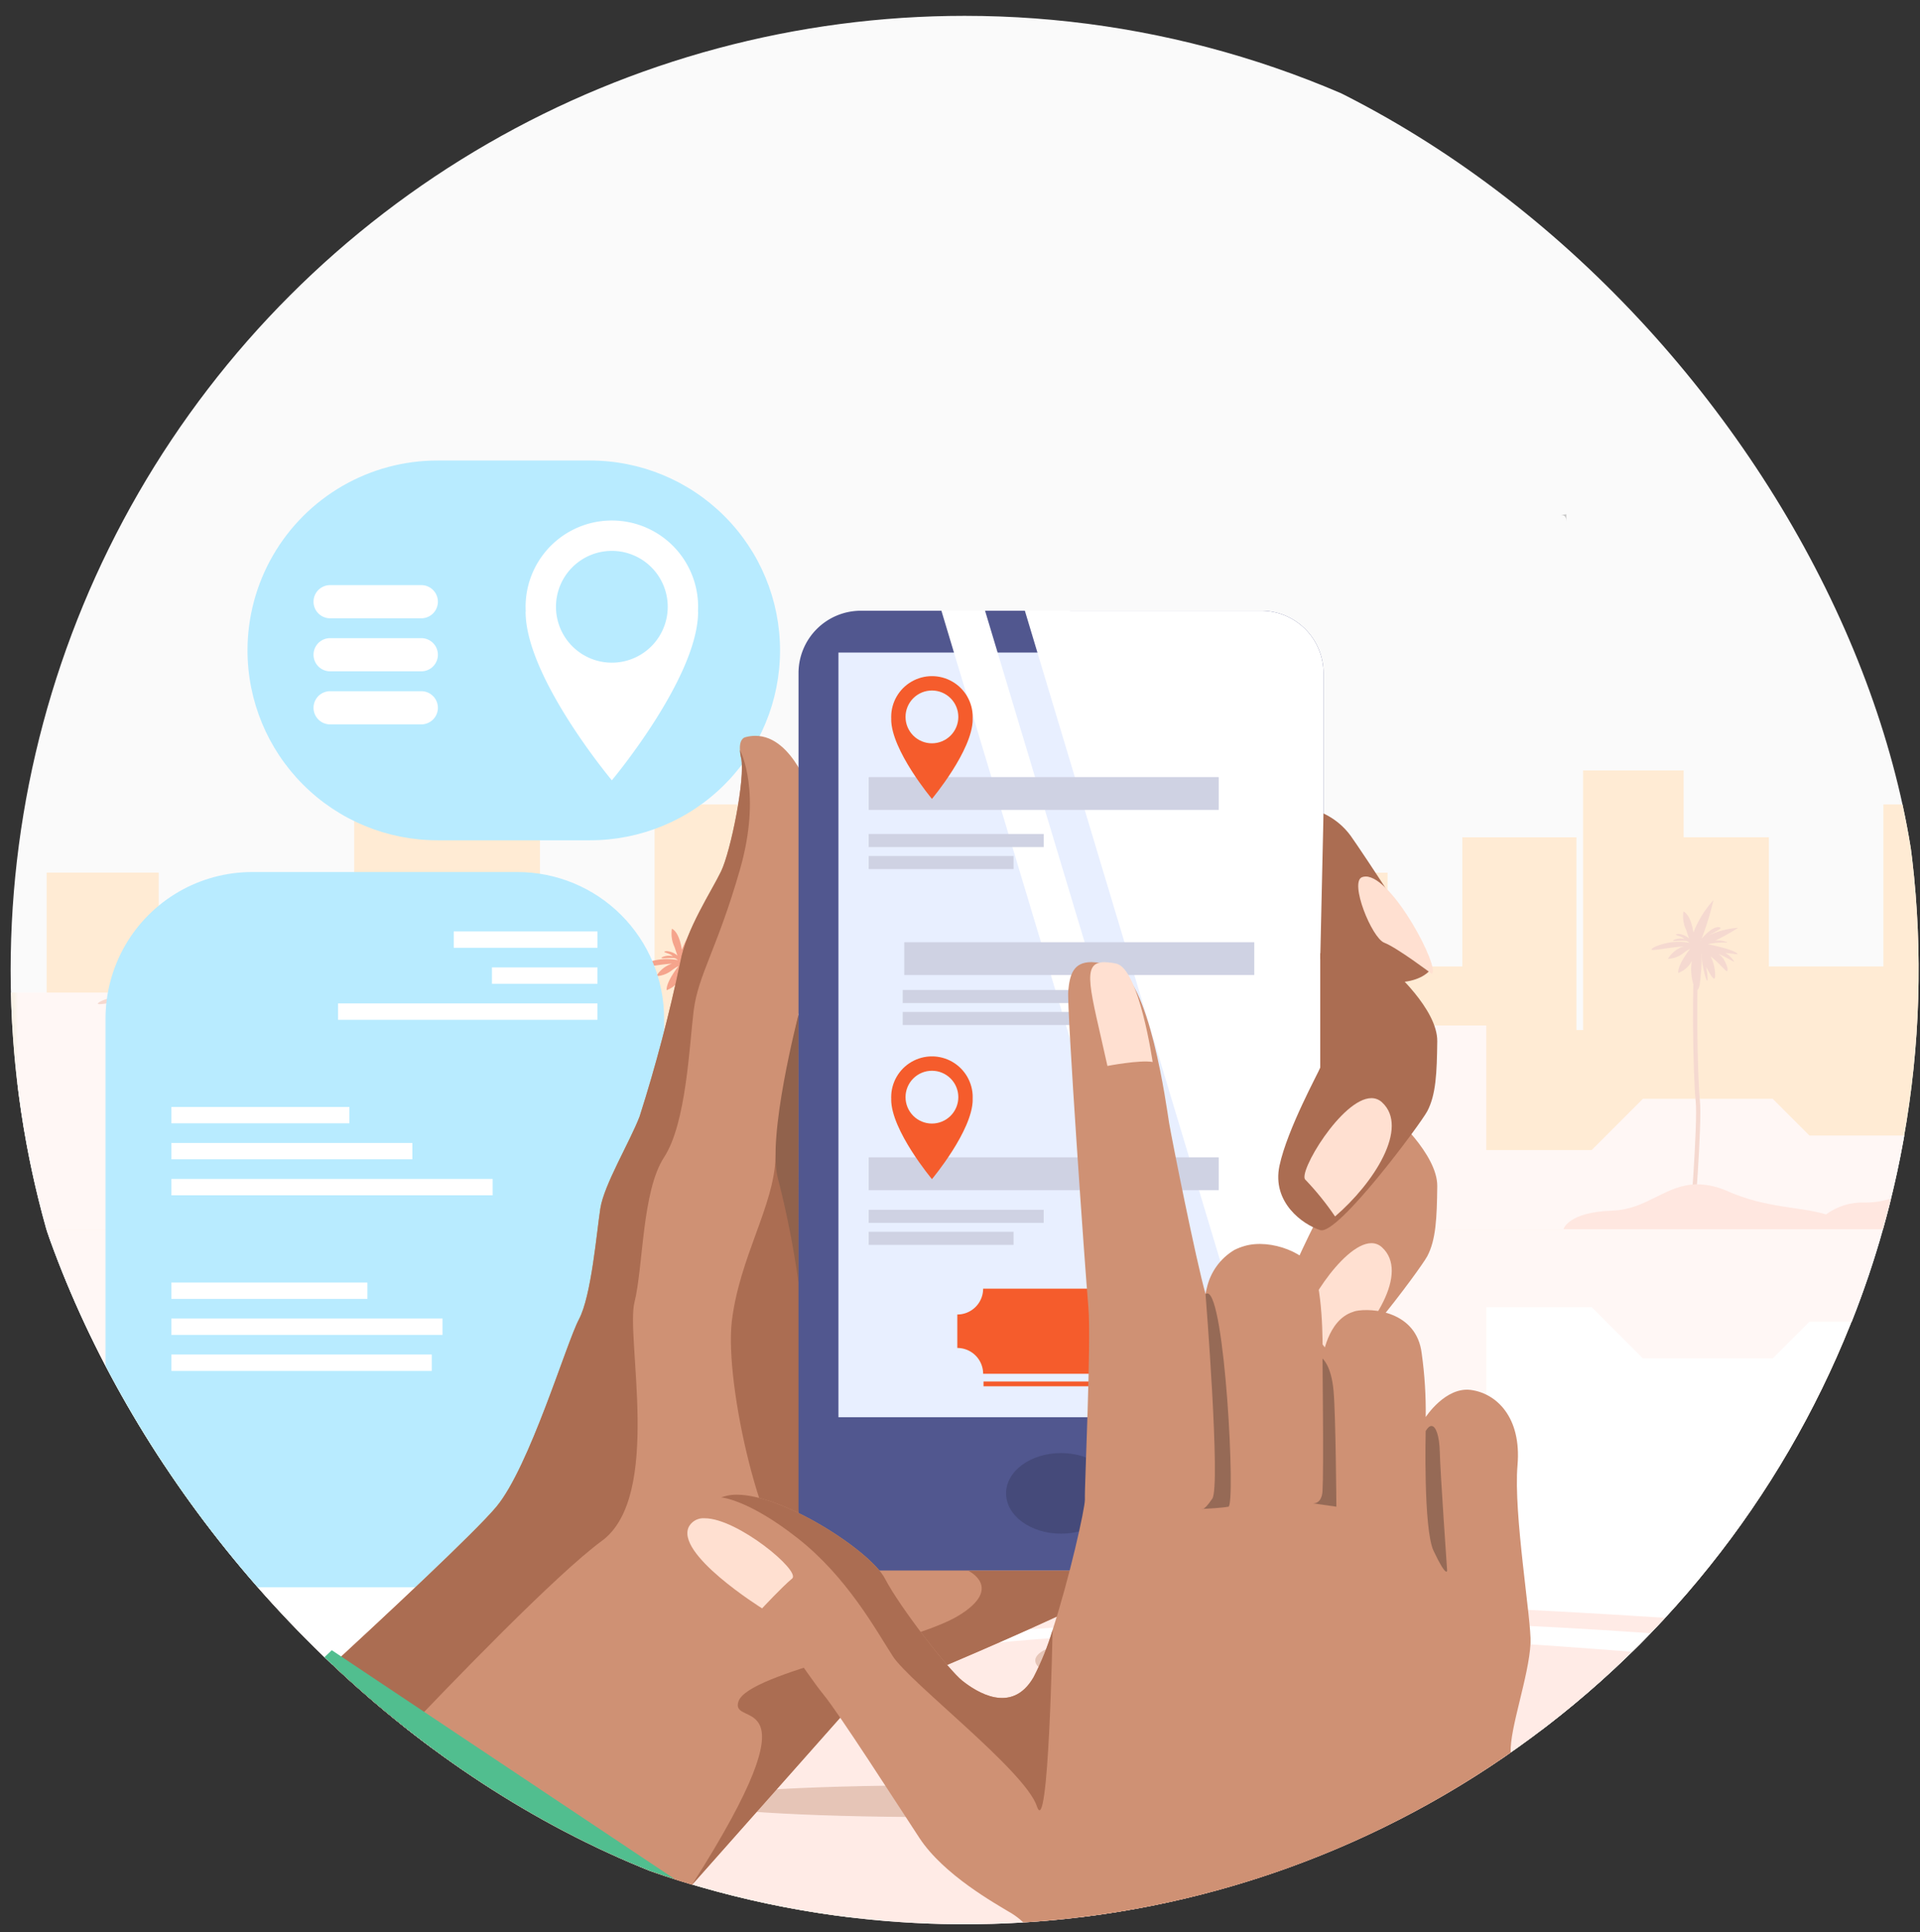 <svg xmlns="http://www.w3.org/2000/svg" xmlns:xlink="http://www.w3.org/1999/xlink" width="235.511" height="236.936" viewBox="0 0 235.511 236.936">
    <rect x="0" y="0" width="235.511" height="236.936" fill="#333333" stroke="none"/>
    <defs>
        <clipPath id="clip-path">
            <rect id="Rectangle_2235" data-name="Rectangle 2235" width="235.511" height="236.936" rx="117.756" fill="none"/>
        </clipPath>
        <clipPath id="clip-path-2">
            <path id="Path_1078" data-name="Path 1078" d="M3.309,121.938A117.019,117.019,0,1,0,120.329,4.919,117.019,117.019,0,0,0,3.309,121.938" transform="translate(-3.309 -4.919)" fill="none"/>
        </clipPath>
        <clipPath id="clip-path-3">
            <path id="Path_1079" data-name="Path 1079" d="M109.9,300.013v12.152H95.291L88.054,319.4H41.538l-4.278-4.278H23.242V303.29H3.39a116.94,116.94,0,0,0,4.335,29.024H233.03a116.428,116.428,0,0,0,2.614-11.49H224l-4.506-4.506H203.579l-6.292,6.292H184.361V307.332H155.269L146.2,316.4H122.676V300.013Z" transform="translate(-3.39 -300.013)" fill="none"/>
        </clipPath>
        <linearGradient id="linear-gradient" x1="-0.006" y1="3.65" x2="-0.004" y2="3.65" gradientUnits="objectBoundingBox">
            <stop offset="0" stop-color="#f9f2e8"/>
            <stop offset="1" stop-color="#fff7f5"/>
        </linearGradient>
        <clipPath id="clip-path-5">
            <path id="Path_1088" data-name="Path 1088" d="M491.788,371.121c-5.461.171-6.008,2.276-6.008,2.276h39.2q.527-1.873.993-3.77a10.13,10.13,0,0,1-3.24.5,7.474,7.474,0,0,0-4.744,1.458c-3.148-.97-7.251-.742-12-2.818a9.361,9.361,0,0,0-3.777-.877c-3.9,0-6.165,3.093-10.424,3.227" transform="translate(-485.78 -367.894)" fill="none"/>
        </clipPath>
        <linearGradient id="linear-gradient-2" x1="-4.771" y1="16.664" x2="-4.761" y2="16.664" gradientUnits="objectBoundingBox">
            <stop offset="0" stop-color="#d6baaf"/>
            <stop offset="0.005" stop-color="#d6baaf"/>
            <stop offset="1" stop-color="#ffe7e0"/>
        </linearGradient>
        <clipPath id="clip-path-7">
            <path id="Path_1093" data-name="Path 1093" d="M370.354,376.316h18.5s-.546-2.242-4.574-1.8-2.594-.443-7.237-1.609a6.039,6.039,0,0,0-1.476-.19c-3.6,0-5.215,3.6-5.215,3.6" transform="translate(-370.354 -372.718)" fill="none"/>
        </clipPath>
        <linearGradient id="linear-gradient-3" x1="-7.903" y1="24.954" x2="-7.881" y2="24.954" xlink:href="#linear-gradient-2"/>
        <clipPath id="clip-path-8">
            <path id="Path_1094" data-name="Path 1094" d="M150.835,504.43a170.621,170.621,0,0,1-43.559,4.8,117.025,117.025,0,0,0,161.9-9.562c-16.593-1.083-33.435-1.887-49.99-1.887-23.951,0-47.291,1.685-68.348,6.645" transform="translate(-107.276 -497.785)" fill="none"/>
        </clipPath>
        <linearGradient id="linear-gradient-4" x1="-0.262" y1="1.024" x2="-0.259" y2="1.024" gradientUnits="objectBoundingBox">
            <stop offset="0" stop-color="#f9f9f9"/>
            <stop offset="1" stop-color="#ffebe6"/>
        </linearGradient>
        <clipPath id="clip-path-9">
            <path id="Path_1095" data-name="Path 1095" d="M14.37,381.833a116.316,116.316,0,0,0,12.562,28.878h2.956V398.877H43.906l4.278-4.278H94.7l7.237,7.237h14.61v12.152h12.775V397.6h23.527l9.066,9.067h29.092V391.391h12.926l6.292,6.292h15.919l4.506-4.506h5.191a115.969,115.969,0,0,0,3.835-11.344Z" transform="translate(-14.37 -381.833)" fill="none"/>
        </clipPath>
        <linearGradient id="linear-gradient-5" x1="-0.025" y1="2.686" x2="-0.023" y2="2.686" xlink:href="#linear-gradient"/>
        <clipPath id="clip-path-11">
            <rect id="Rectangle_2174" data-name="Rectangle 2174" width="11.552" height="4.348" fill="none"/>
        </clipPath>
        <clipPath id="clip-path-12">
            <path id="Path_1096" data-name="Path 1096" d="M333.222,512.48c0,1.2-2.586,2.174-5.776,2.174s-5.776-.973-5.776-2.174,2.586-2.174,5.776-2.174,5.776.974,5.776,2.174" transform="translate(-321.67 -510.306)" fill="none"/>
        </clipPath>
        <linearGradient id="linear-gradient-6" x1="-10.993" y1="8.159" x2="-10.959" y2="8.159" gradientUnits="objectBoundingBox">
            <stop offset="0" stop-color="#ffdebc"/>
            <stop offset="1" stop-color="#bd856a"/>
        </linearGradient>
        <clipPath id="clip-path-13">
            <rect id="Rectangle_2176" data-name="Rectangle 2176" width="59.79" height="3.887" fill="none"/>
        </clipPath>
        <clipPath id="clip-path-14">
            <path id="Path_1099" data-name="Path 1099" d="M215.16,556.539c0-1.073,13.384-1.944,29.895-1.944s29.9.87,29.9,1.944-13.385,1.944-29.9,1.944-29.895-.871-29.895-1.944" transform="translate(-215.16 -554.595)" fill="none"/>
        </clipPath>
        <linearGradient id="linear-gradient-7" x1="-1.421" y1="4.629" x2="-1.414" y2="4.629" xlink:href="#linear-gradient-6"/>
        <clipPath id="clip-path-16">
            <path id="Path_1100" data-name="Path 1100" d="M51.684,557.578c0-1.074,13.385-1.944,29.9-1.944s29.9.87,29.9,1.944-13.384,1.943-29.9,1.943-29.9-.87-29.9-1.943" transform="translate(-51.684 -555.634)" fill="none"/>
        </clipPath>
        <linearGradient id="linear-gradient-8" x1="-0.341" y1="4.523" x2="-0.335" y2="4.523" xlink:href="#linear-gradient-6"/>
        <clipPath id="clip-path-17">
            <path id="Path_1102" data-name="Path 1102" d="M484.816,159.851l.049-.007-.049.007m.049-.007c.565-.066.683.4.683.783v-.879Z" transform="translate(-484.816 -159.749)" fill="none"/>
        </clipPath>
        <linearGradient id="linear-gradient-9" x1="-189.609" y1="159.689" x2="-189.217" y2="159.689" gradientUnits="objectBoundingBox">
            <stop offset="0" stop-color="#fff"/>
            <stop offset="1" stop-color="#c7c7c7"/>
        </linearGradient>
        <clipPath id="clip-path-18">
            <path id="Path_1103" data-name="Path 1103" d="M50.775,270.884a17.984,17.984,0,0,0-17.984,17.985v44.975a117.175,117.175,0,0,0,16.046,24.649,18.262,18.262,0,0,0,1.938.1H83.324a17.984,17.984,0,0,0,17.984-17.984V288.868a17.984,17.984,0,0,0-17.984-17.984Z" transform="translate(-32.791 -270.884)" fill="none"/>
        </clipPath>
        <linearGradient id="linear-gradient-10" x1="0.07" y1="1.342" x2="0.074" y2="1.342" gradientUnits="objectBoundingBox">
            <stop offset="0" stop-color="#60e99c"/>
            <stop offset="1" stop-color="#b8ebff"/>
        </linearGradient>
        <clipPath id="clip-path-20">
            <path id="Rectangle_2191" data-name="Rectangle 2191" d="M23.284,0H42.035A23.285,23.285,0,0,1,65.32,23.285v0A23.284,23.284,0,0,1,42.036,46.569H23.284A23.284,23.284,0,0,1,0,23.285v0A23.284,23.284,0,0,1,23.284,0Z" fill="none"/>
        </clipPath>
        <linearGradient id="linear-gradient-11" x1="-0.301" y1="2.477" x2="-0.296" y2="2.477" xlink:href="#linear-gradient-10"/>
        <clipPath id="clip-path-22">
            <rect id="Rectangle_2198" data-name="Rectangle 2198" width="11.312" height="0.386" fill="none"/>
        </clipPath>
        <linearGradient id="linear-gradient-12" x1="-2.094" y1="530.897" x2="-2.059" y2="530.897" gradientUnits="objectBoundingBox">
            <stop offset="0" stop-color="#d5e4ff"/>
            <stop offset="1" stop-color="#edfffe"/>
        </linearGradient>
        <clipPath id="clip-path-24">
            <path id="Path_1111" data-name="Path 1111" d="M151.9,228.744s-.7.061-.7,1.34c0,.075,0,.15.007.233a6.565,6.565,0,0,0,.143.972c.547,2.451-1.272,11.447-2.451,13.9s-4.269,7.084-5,11.082a192.043,192.043,0,0,1-4.994,18.985c-1.179,3.09-4.362,8.356-4.816,11.265s-1.09,10.718-2.633,13.626-6.041,18.074-10.128,22.979c-2.5,2.994-13.368,13.148-21.46,20.6a116.835,116.835,0,0,0,45.466,25.751l19.594-22.1s29.714-12,35.908-16.395a4.222,4.222,0,0,0,1.019-.911c2.179-3.269-43.193-36.923-43.193-39.921s-.411-25.48-.271-27.388,4.155-18.4,1.679-26.57c0,0-2.251-7.61-6.969-7.61a4.732,4.732,0,0,0-1.205.16" transform="translate(-99.875 -228.584)" fill="none"/>
        </clipPath>
        <linearGradient id="linear-gradient-13" x1="-0.059" y1="1.051" x2="-0.056" y2="1.051" gradientUnits="objectBoundingBox">
            <stop offset="0" stop-color="#eea886"/>
            <stop offset="0.793" stop-color="#cf9174"/>
            <stop offset="1" stop-color="#cf9174"/>
        </linearGradient>
        <clipPath id="clip-path-25">
            <path id="Path_1112" data-name="Path 1112" d="M151.366,233.946c.545,2.452-1.273,11.445-2.453,13.9s-4.27,7.086-5,11.083a191.407,191.407,0,0,1-5,18.983c-1.18,3.09-4.36,8.358-4.815,11.265s-1.09,10.718-2.633,13.625-6.041,18.076-10.129,22.981c-2.629,3.155-13.807,13.574-21.453,20.61a117.6,117.6,0,0,0,9.492,7.8c6.261-6.6,19.341-20.16,24.906-24.232,7.448-5.45,2.908-24.889,4-29.254s.907-13.62,3.632-17.787,3.088-13.637,3.633-18,2.908-7.629,5.668-17.26c2.706-9.426.111-14.479,0-14.685a6.1,6.1,0,0,0,.144.97" transform="translate(-99.891 -232.976)" fill="none"/>
        </clipPath>
        <linearGradient id="linear-gradient-14" x1="-0.001" y1="1.367" x2="0.002" y2="1.367" gradientUnits="objectBoundingBox">
            <stop offset="0" stop-color="#eea886"/>
            <stop offset="0.793" stop-color="#cf9174"/>
            <stop offset="0.807" stop-color="#cb8d70"/>
            <stop offset="0.926" stop-color="#b3755a"/>
            <stop offset="1" stop-color="#ab6d52"/>
        </linearGradient>
        <clipPath id="clip-path-26">
            <path id="Path_1113" data-name="Path 1113" d="M232.571,332.659c-.179,5.937-4.4,12.226-5.356,20.05s3.837,28.489,8.254,30.624-.079-68.173-.079-68.173-2.641,11.563-2.819,17.5" transform="translate(-227.092 -315.16)" fill="none"/>
        </clipPath>
        <linearGradient id="linear-gradient-15" x1="-0.836" y1="3.502" x2="-0.83" y2="3.502" xlink:href="#linear-gradient-14"/>
        <clipPath id="clip-path-27">
            <path id="Path_1114" data-name="Path 1114" d="M248.925,487.965s4.36,2.088-1.226,5.494-25.752,6.949-26.979,10.492,10.307-2.625-5.71,22.507l.013,0,19.595-22.1s29.715-12,35.909-16.394Z" transform="translate(-215.01 -487.965)" fill="none"/>
        </clipPath>
        <linearGradient id="linear-gradient-16" x1="-1.325" y1="0.872" x2="-1.319" y2="0.872" gradientUnits="objectBoundingBox">
            <stop offset="0" stop-color="#eea886"/>
            <stop offset="0.305" stop-color="#e29f7f"/>
            <stop offset="0.793" stop-color="#cf9174"/>
            <stop offset="0.807" stop-color="#cb8d70"/>
            <stop offset="0.926" stop-color="#b3755a"/>
            <stop offset="1" stop-color="#ab6d52"/>
        </linearGradient>
        <clipPath id="clip-path-28">
            <path id="Path_1115" data-name="Path 1115" d="M241.291,335.372a114,114,0,0,1,2.5,12.717s-.079-26.615,0-32.928c0,0-3.951,15.124-2.5,20.212" transform="translate(-240.97 -315.16)" fill="none"/>
        </clipPath>
        <linearGradient id="linear-gradient-17" x1="-2.469" y1="6.973" x2="-2.456" y2="6.973" gradientUnits="objectBoundingBox">
            <stop offset="0" stop-color="#cf9174"/>
            <stop offset="1" stop-color="#91624c"/>
        </linearGradient>
        <clipPath id="clip-path-30">
            <rect id="Rectangle_2205" data-name="Rectangle 2205" width="54.599" height="93.769" fill="none"/>
        </clipPath>
        <linearGradient id="linear-gradient-18" x1="-1.884" y1="1.673" x2="-1.876" y2="1.673" gradientUnits="objectBoundingBox">
            <stop offset="0" stop-color="#b6c4e3"/>
            <stop offset="1" stop-color="#e8efff"/>
        </linearGradient>
        <clipPath id="clip-path-32">
            <rect id="Rectangle_2206" data-name="Rectangle 2206" width="36.631" height="115.21" fill="none"/>
        </clipPath>
        <clipPath id="clip-path-33">
            <rect id="Rectangle_2207" data-name="Rectangle 2207" width="40.726" height="117.696" fill="none"/>
        </clipPath>
        <clipPath id="clip-path-34">
            <path id="Path_1124" data-name="Path 1124" d="M401.167,411.379c-.141.422-3.129,5.835-3.867,9.316s2.367,6.009,3.867,6.117c1.73.125,9.533-10.1,10.16-11.285.826-1.564.914-3.621.949-6.644.036-3.065-4.324-6.855-4.324-6.855l-6.785-1.512Z" transform="translate(-397.188 -400.516)" fill="none"/>
        </clipPath>
        <linearGradient id="linear-gradient-19" x1="-5.169" y1="3.7" x2="-5.155" y2="3.7" xlink:href="#linear-gradient-14"/>
        <clipPath id="clip-path-35">
            <path id="Path_1125" data-name="Path 1125" d="M403.561,443.134a26.7,26.7,0,0,1,2.812,3.48c3.691-3.164,7.066-8.437,4.465-10.827a1.452,1.452,0,0,0-1.013-.4c-2.793,0-7.04,7.128-6.264,7.749" transform="translate(-403.468 -435.385)" fill="none"/>
        </clipPath>
        <linearGradient id="linear-gradient-20" x1="-11.73" y1="5.079" x2="-11.701" y2="5.079" gradientUnits="objectBoundingBox">
            <stop offset="0" stop-color="#de9c7d"/>
            <stop offset="1" stop-color="#ffe0d1"/>
        </linearGradient>
        <clipPath id="clip-path-36">
            <path id="Path_1126" data-name="Path 1126" d="M402.323,355.146c-.182.545-4.042,7.54-5,12.036s2.861,7.221,5,7.9,12.316-13.046,13.126-14.579c1.067-2.021,1.18-4.678,1.226-8.584.047-3.96-5.586-8.856-5.586-8.856l-8.766-1.953Z" transform="translate(-397.176 -341.112)" fill="none"/>
        </clipPath>
        <linearGradient id="linear-gradient-21" x1="-3.872" y1="3.665" x2="-3.861" y2="3.665" xlink:href="#linear-gradient-13"/>
        <clipPath id="clip-path-37">
            <path id="Path_1127" data-name="Path 1127" d="M405.425,396.173a34.522,34.522,0,0,1,3.634,4.5c4.769-4.088,9.129-10.9,5.768-13.989a1.876,1.876,0,0,0-1.308-.519c-3.609,0-9.1,9.209-8.093,10.011" transform="translate(-405.305 -386.162)" fill="none"/>
        </clipPath>
        <linearGradient id="linear-gradient-22" x1="-9.147" y1="5.138" x2="-9.124" y2="5.138" xlink:href="#linear-gradient-20"/>
        <clipPath id="clip-path-38">
            <path id="Path_1128" data-name="Path 1128" d="M402.323,310.1c-.182.545-4.042,7.539-5,12.036s2.861,7.221,5,7.9,12.316-13.045,13.126-14.579c1.067-2.021,1.18-4.678,1.226-8.584.047-3.961-5.586-8.857-5.586-8.857l-8.766-1.953Z" transform="translate(-397.176 -296.063)" fill="none"/>
        </clipPath>
        <linearGradient id="linear-gradient-23" x1="-7.596" y1="3.455" x2="-7.576" y2="3.455" gradientUnits="objectBoundingBox">
            <stop offset="0" stop-color="#eea886"/>
            <stop offset="0.248" stop-color="#e4a180"/>
            <stop offset="0.793" stop-color="#cf9174"/>
            <stop offset="0.807" stop-color="#cb8d70"/>
            <stop offset="0.926" stop-color="#b3755a"/>
            <stop offset="1" stop-color="#ab6d52"/>
        </linearGradient>
        <clipPath id="clip-path-39">
            <path id="Path_1129" data-name="Path 1129" d="M405.425,351.123a34.53,34.53,0,0,1,3.634,4.5c4.769-4.088,9.129-10.9,5.768-13.989a1.876,1.876,0,0,0-1.308-.519c-3.609,0-9.1,9.209-8.093,10.011" transform="translate(-405.305 -341.112)" fill="none"/>
        </clipPath>
        <linearGradient id="linear-gradient-24" x1="-9.675" y1="6.557" x2="-9.651" y2="6.557" xlink:href="#linear-gradient-20"/>
        <clipPath id="clip-path-40">
            <path id="Path_1130" data-name="Path 1130" d="M410.21,270.539c9.766,5.178,13.263,1.908,13.672,1.09s-8.584-14.307-9.947-16.214a8.664,8.664,0,0,0-3.325-2.726Z" transform="translate(-410.21 -252.689)" fill="none"/>
        </clipPath>
        <linearGradient id="linear-gradient-25" x1="-6.394" y1="5.162" x2="-6.378" y2="5.162" xlink:href="#linear-gradient-14"/>
        <clipPath id="clip-path-41">
            <path id="Path_1131" data-name="Path 1131" d="M422.487,272.356c-1.58.587,1.181,7.449,2.725,8.039s5.827,3.815,5.827,3.815c1.093-.629-4.8-11.935-8.1-11.933a1.294,1.294,0,0,0-.454.079" transform="translate(-422.015 -272.277)" fill="none"/>
        </clipPath>
        <linearGradient id="linear-gradient-26" x1="-10.062" y1="8.209" x2="-10.038" y2="8.209" xlink:href="#linear-gradient-20"/>
        <clipPath id="clip-path-43">
            <path id="Path_1133" data-name="Path 1133" d="M278.659,215.033a3.238,3.238,0,1,1,3.238,3.238,3.238,3.238,0,0,1-3.238-3.238m-1.76,0c0,.1,0,.19.009.283H276.9c0,3.806,5,9.769,5,9.769s5-5.964,5-9.769h-.009c.006-.094.009-.188.009-.283a5,5,0,1,0-10,0" transform="translate(-276.899 -210.035)" fill="none"/>
        </clipPath>
        <linearGradient id="linear-gradient-27" x1="-10.936" y1="10.233" x2="-10.896" y2="10.233" gradientUnits="objectBoundingBox">
            <stop offset="0" stop-color="#d62669"/>
            <stop offset="1" stop-color="#f55c2c"/>
        </linearGradient>
        <clipPath id="clip-path-45">
            <path id="Path_1135" data-name="Path 1135" d="M278.659,333.15a3.238,3.238,0,1,1,3.238,3.238,3.238,3.238,0,0,1-3.238-3.238m-1.76,0c0,.1,0,.19.009.284H276.9c0,3.8,5,9.768,5,9.768s5-5.963,5-9.768h-.009c.006-.094.009-.189.009-.284a5,5,0,1,0-10,0" transform="translate(-276.899 -328.152)" fill="none"/>
        </clipPath>
        <linearGradient id="linear-gradient-28" x1="-10.936" y1="7.135" x2="-10.896" y2="7.135" xlink:href="#linear-gradient-27"/>
        <clipPath id="clip-path-47">
            <path id="Path_1138" data-name="Path 1138" d="M261.174,302.419c-.192,2.065,2.082,34.445,2.465,38.7s-.491,22.322-.423,23.636v.039c0,1.145-1.9,9.641-3.966,15.992a33.365,33.365,0,0,1-2.341,5.8c-2.7,4.642-7.074,1.732-8.732.417s-7.627-8.941-9.5-12.546-14.209-11.44-19.478-10.119c-.209.051-.412.107-.6.174-4.6,1.5-3.791,5.749-2.792,6.55a59.7,59.7,0,0,1,6.307,5.127c1.664,1.805,7.074,10.12,9.014,12.478s8.992,13.358,11.784,17.606c2.979,4.541,9.285,8.039,11.366,9.29a8.453,8.453,0,0,1,1.387,1.083,116.387,116.387,0,0,0,59.777-20.829c-.128-2.968,2.232-9.324,2.439-13.422.135-2.707-2.116-15.874-1.6-21.8s-2.6-8.839-5.72-9.251-5.54,3.322-5.54,3.322a51.1,51.1,0,0,0-.491-7.8c-.626-5.2-6.138-5.613-8.112-5.2-.1.023-.192.068-.3.1-3.2,1-3.757,5.725-3.757,5.725s.2-6.746-.908-10.481c-.694-2.341-5.387-4.287-8.687-3.311l-.006.006a6.786,6.786,0,0,0-1.213.474,7.278,7.278,0,0,0-3.373,4.66v.005a6.108,6.108,0,0,0-.158.733c-1.173-4.1-4.163-19.123-4.473-21s-2.4-17.87-6.769-19.2a9.675,9.675,0,0,0-2.749-.5c-2.222,0-2.665,1.515-2.852,3.533" transform="translate(-215.031 -298.886)" fill="none"/>
        </clipPath>
        <linearGradient id="linear-gradient-29" x1="-0.561" y1="0.934" x2="-0.558" y2="0.934" xlink:href="#linear-gradient-13"/>
        <clipPath id="clip-path-48">
            <path id="Path_1139" data-name="Path 1139" d="M442.928,443.561s-.3,12.027.967,14.7c1.605,3.388,1.664,2.427,1.664,2.427s-.843-12.039-.9-14.558c-.044-1.879-.456-3.178-1.022-3.178-.218,0-.457.191-.708.614" transform="translate(-442.898 -442.947)" fill="none"/>
        </clipPath>
        <linearGradient id="linear-gradient-30" x1="-39.076" y1="3.293" x2="-38.987" y2="3.293" gradientUnits="objectBoundingBox">
            <stop offset="0" stop-color="#cf9174"/>
            <stop offset="1" stop-color="#966a56"/>
        </linearGradient>
        <clipPath id="clip-path-49">
            <path id="Path_1140" data-name="Path 1140" d="M407.853,439.773h0m1.209-1.525c-.092,1.645-1.137,1.535-1.209,1.525l2.907.415s-.069-11.091-.346-14.21-1.352-3.951-1.352-3.951c-.006.971.156,13.415,0,16.221" transform="translate(-407.849 -422.027)" fill="none"/>
        </clipPath>
        <linearGradient id="linear-gradient-31" x1="-8.407" y1="18.246" x2="-8.386" y2="18.246" xlink:href="#linear-gradient-30"/>
        <clipPath id="clip-path-50">
            <path id="Path_1141" data-name="Path 1141" d="M373.434,428.212s.043.049.167-.008l-.167.008m.451-26.34s1.871,23.522.831,25.07c-.605.9-.94,1.184-1.115,1.262.55-.027,2.306-.124,3.09-.269.906-.167-.428-26.151-2.586-26.154a.346.346,0,0,0-.221.09" transform="translate(-373.434 -401.781)" fill="none"/>
        </clipPath>
        <linearGradient id="linear-gradient-32" x1="-24.928" y1="2.937" x2="-24.861" y2="2.937" xlink:href="#linear-gradient-30"/>
        <clipPath id="clip-path-51">
            <path id="Path_1142" data-name="Path 1142" d="M224.667,464.468c-.21.052-.412.11-.6.175,0,0,3.308.222,9.406,5.024,6.057,4.77,9.566,11.229,11.646,14.453s16.221,14.036,17.676,18.4c1.448,4.342,1.918-21.316,1.924-21.609a33.253,33.253,0,0,1-2.34,5.8c-2.7,4.644-7.07,1.733-8.734.416s-7.625-8.942-9.5-12.546c-1.729-3.332-12.39-10.269-18.158-10.269a5.477,5.477,0,0,0-1.319.148" transform="translate(-224.064 -464.32)" fill="none"/>
        </clipPath>
        <linearGradient id="linear-gradient-33" x1="-1.371" y1="1.054" x2="-1.364" y2="1.054" gradientUnits="objectBoundingBox">
            <stop offset="0" stop-color="#e3a080"/>
            <stop offset="1" stop-color="#ab6d52"/>
        </linearGradient>
        <clipPath id="clip-path-52">
            <path id="Path_1143" data-name="Path 1143" d="M340.847,311.607s3.951-.762,5.546-.485c0,0-1.658-11.482-4.472-12.061a7.356,7.356,0,0,0-1.443-.178c-2.948,0-1.705,3.327.369,12.724" transform="translate(-338.732 -298.883)" fill="none"/>
        </clipPath>
        <linearGradient id="linear-gradient-34" x1="-9.436" y1="11.258" x2="-9.407" y2="11.258" xlink:href="#linear-gradient-20"/>
        <clipPath id="clip-path-53">
            <path id="Path_1144" data-name="Path 1144" d="M213.809,472.562c-1.975,3.319,8.93,10.111,8.93,10.111s2.369-2.555,3.686-3.664c1.091-.919-6.71-7.384-10.723-7.385a2.036,2.036,0,0,0-1.893.938" transform="translate(-213.57 -471.624)" fill="none"/>
        </clipPath>
        <linearGradient id="linear-gradient-35" x1="-4.263" y1="2.906" x2="-4.242" y2="2.906" xlink:href="#linear-gradient-20"/>
    </defs>
    <g id="Group_1116" data-name="Group 1116" transform="translate(0)">
        <g id="Group_1115" data-name="Group 1115" transform="translate(0)" clip-path="url(#clip-path)">
            <g id="Group_1006" data-name="Group 1006" transform="translate(1.306 1.942)">
                <g id="Group_1005" data-name="Group 1005" clip-path="url(#clip-path-2)">
                    <rect id="Rectangle_2166" data-name="Rectangle 2166" width="341.203" height="236.936" transform="translate(-1.299 -1.942)" fill="#fafafa"/>
                    <path id="Path_1077" data-name="Path 1077" d="M342.755,228.292V360.744H2.564V258.457h4.71V232.622H21.02v13.16H34.366l5.28,6.144H45V220.088H57.328v8.2H67.788v15.837H81.84V224.258H92.93v8.359H98.7l4.991-5.808h5.681V207.544h15.878v28.591h16.231v6.891h6.292v-10.4h23.983v11.507h9.173V228.292h13.992v23.635h.818V220.088h12.33v8.2h10.456v15.837h14.047V224.258h11.089v8.359h5.774l4.992-5.808H260.1V207.544h15.874v28.591h16.24v6.891H298.5v-10.4h12.627v11.507h20.52V228.292Z" transform="translate(-2.858 -127.552)" fill="#ffebd4"/>
                    <rect id="Rectangle_2167" data-name="Rectangle 2167" width="340.205" height="60.615" transform="translate(0 149.662)" fill="#fff"/>
                </g>
            </g>
            <g id="Group_1008" data-name="Group 1008" transform="translate(1.338 118.439)">
                <g id="Group_1007" data-name="Group 1007" clip-path="url(#clip-path-3)">
                    <rect id="Rectangle_2168" data-name="Rectangle 2168" width="232.254" height="32.301" transform="translate(0)" fill="url(#linear-gradient)"/>
                </g>
            </g>
            <g id="Group_1010" data-name="Group 1010" transform="translate(1.306 1.942)">
                <g id="Group_1009" data-name="Group 1009" clip-path="url(#clip-path-2)">
                    <path id="Path_1080" data-name="Path 1080" d="M375.569,295.754a9.664,9.664,0,0,1,2.452-.2,2.431,2.431,0,0,0-1.532-.225,28.819,28.819,0,0,0,2.823-1.587,9.966,9.966,0,0,0-3.584.923c.784-.472,1.854-.889,1.262-.995-.781-.14-1.869,1.094-2.154,1.4a36.778,36.778,0,0,0,1.456-4.729,12.71,12.71,0,0,0-2.458,3.978c-.157-.983-.5-2.213-1.225-2.578a3.824,3.824,0,0,0,.318,2.226c.131.394.253.758.364,1.07a2.232,2.232,0,0,0-1.334-.548c-.779.091.286.232.606.491.054.044.111.092.169.141a2.007,2.007,0,0,0-1.236.073c-.74.36,1.164-.012,1.591.207a1.887,1.887,0,0,0,.253.152l-.058.022a7.176,7.176,0,0,0-4.171.5c-1.5.822,1.377.075,3.506-.052a3.523,3.523,0,0,0-1.917,1.531,3.31,3.31,0,0,0,1.861-.682,5.982,5.982,0,0,1,.844-.549c0,.006,0,.013,0,.019-.608.8-1.487,2.1-1.446,2.938a3.1,3.1,0,0,0,1.306-.909,3.168,3.168,0,0,0,.377-.587,6.168,6.168,0,0,0,.229,3.01c.752,1.757.824-1.155.909-1.728a13.886,13.886,0,0,0,.018-2.191l.035.12c-.022,1.141.73,4.125.739,2.979a6.46,6.46,0,0,0-.209-1.464.941.941,0,0,0,.057.1c.282.424,1.263,2.544,1.051.452a5.406,5.406,0,0,0-.523-1.8c1.036.742,1.908,1.939,2.023,1.788.136-.182,0-.727-.454-1.5a2.184,2.184,0,0,0-.61-.594c1.311.488,2.571,1.558,1.526.411a2.6,2.6,0,0,0-.709-.546c.889.1,1.553.169,1.553.169-.226-.452-2.226-.939-3.707-1.243m-.781-.473-.054.043.049-.12c0,.023,0,.049.005.077" transform="translate(-224.449 -177.662)" fill="#f5d9d0"/>
                    <path id="Path_1081" data-name="Path 1081" d="M382.687,334.693l-.521-.041c.12-1.511-.437-14.629-.784-19.324a60.309,60.309,0,0,1,.733-11.145l.516.084a59.771,59.771,0,0,0-.727,11.023c.316,4.29.913,17.775.783,19.4" transform="translate(-232.087 -186.04)" fill="#f5d9d0"/>
                    <path id="Path_1082" data-name="Path 1082" d="M520.028,285.012a9.658,9.658,0,0,1,2.452-.2,2.434,2.434,0,0,0-1.532-.225A28.808,28.808,0,0,0,523.772,283a9.965,9.965,0,0,0-3.585.922c.784-.473,1.854-.889,1.263-.995-.781-.139-1.869,1.094-2.154,1.4a36.758,36.758,0,0,0,1.456-4.729,12.715,12.715,0,0,0-2.458,3.978c-.157-.984-.5-2.213-1.225-2.577a3.824,3.824,0,0,0,.318,2.226c.131.394.253.758.364,1.07a2.232,2.232,0,0,0-1.335-.548c-.779.091.286.232.606.491l.169.14a2.009,2.009,0,0,0-1.235.073c-.74.359,1.163-.012,1.59.207a1.927,1.927,0,0,0,.254.152l-.058.021a7.18,7.18,0,0,0-4.171.5c-1.495.822,1.377.075,3.506-.052a3.524,3.524,0,0,0-1.917,1.53,3.312,3.312,0,0,0,1.861-.681,5.915,5.915,0,0,1,.844-.549l0,.019c-.608.8-1.486,2.1-1.446,2.939a3.108,3.108,0,0,0,1.307-.909,3.2,3.2,0,0,0,.377-.587,6.175,6.175,0,0,0,.229,3.01c.752,1.756.824-1.155.909-1.729a13.864,13.864,0,0,0,.018-2.191l.035.12c-.023,1.141.73,4.126.739,2.979a6.453,6.453,0,0,0-.209-1.464.915.915,0,0,0,.057.1c.282.424,1.263,2.544,1.05.452a5.414,5.414,0,0,0-.523-1.8c1.036.742,1.908,1.939,2.022,1.787.136-.181,0-.727-.454-1.5a2.183,2.183,0,0,0-.61-.594c1.312.488,2.571,1.558,1.526.412a2.614,2.614,0,0,0-.71-.547c.89.1,1.553.17,1.553.17-.226-.452-2.226-.94-3.707-1.243m-.781-.473-.054.043.049-.12c0,.022,0,.049.005.077" transform="translate(-311.879 -171.161)" fill="#f5d9d0"/>
                    <path id="Path_1083" data-name="Path 1083" d="M525.4,327.822l-.521-.041c.011.94,1.073-12.468.785-15.158-.311-2.9-.569-15.546.053-19.193l.516.088c-.616,3.614-.357,16.165-.049,19.05.294,2.739-.74,15.777-.784,15.255" transform="translate(-318.975 -179.531)" fill="#f5d9d0"/>
                    <path id="Path_1084" data-name="Path 1084" d="M205.726,290.36a9.668,9.668,0,0,1,2.452-.2,2.429,2.429,0,0,0-1.532-.225,28.894,28.894,0,0,0,2.824-1.587,9.96,9.96,0,0,0-3.584.922c.784-.472,1.853-.889,1.262-.995-.781-.14-1.869,1.094-2.154,1.4a36.772,36.772,0,0,0,1.456-4.729,12.716,12.716,0,0,0-2.458,3.978c-.157-.984-.5-2.213-1.225-2.578a3.829,3.829,0,0,0,.318,2.226c.131.394.253.758.364,1.07a2.234,2.234,0,0,0-1.334-.547c-.779.091.286.232.605.491.054.044.111.092.169.141a2,2,0,0,0-1.235.072c-.74.36,1.163-.012,1.591.207a1.92,1.92,0,0,0,.253.152l-.058.022a7.18,7.18,0,0,0-4.171.5c-1.495.822,1.377.075,3.506-.052a3.519,3.519,0,0,0-1.916,1.531,3.309,3.309,0,0,0,1.861-.682,6.008,6.008,0,0,1,.844-.549l0,.019c-.608.8-1.486,2.1-1.446,2.938a3.1,3.1,0,0,0,1.307-.909,3.171,3.171,0,0,0,.377-.587,6.173,6.173,0,0,0,.229,3.01c.752,1.757.824-1.155.909-1.728a13.919,13.919,0,0,0,.018-2.191q.017.06.034.12c-.022,1.141.73,4.125.739,2.979a6.476,6.476,0,0,0-.209-1.465.882.882,0,0,0,.057.1c.282.424,1.263,2.544,1.051.452a5.41,5.41,0,0,0-.523-1.8c1.036.742,1.908,1.939,2.022,1.788.136-.182,0-.727-.454-1.5a2.171,2.171,0,0,0-.61-.594c1.311.488,2.571,1.558,1.526.411a2.6,2.6,0,0,0-.709-.546c.889.1,1.553.169,1.553.169-.226-.452-2.227-.939-3.707-1.243m-.781-.473-.054.043c.017-.04.033-.08.049-.12,0,.023,0,.049,0,.077" transform="translate(-121.657 -174.397)" fill="#f5a48c"/>
                    <path id="Path_1085" data-name="Path 1085" d="M207.507,330.75l-.522-.026c.009-.183.915-18.27.915-20.331,0-2.088,1.634-12.774,1.7-13.228l.517.079c-.017.111-1.7,11.1-1.7,13.149,0,2.075-.878,19.612-.915,20.357" transform="translate(-126.578 -181.792)" fill="#f5a48c"/>
                    <path id="Path_1086" data-name="Path 1086" d="M150.911,371.383s1.631-5.849,9.281-4.626,7.226-2.19,10.783-2.19,5.81,3.21,10.418,3.448,6.521,3.368,10.753,3.368Z" transform="translate(-92.641 -222.585)" fill="#f5a48c"/>
                </g>
            </g>
            <g id="Group_1012" data-name="Group 1012" transform="translate(191.776 145.237)">
                <g id="Group_1011" data-name="Group 1011" clip-path="url(#clip-path-5)">
                    <rect id="Rectangle_2169" data-name="Rectangle 2169" width="40.195" height="5.503" fill="url(#linear-gradient-2)"/>
                </g>
            </g>
            <g id="Group_1014" data-name="Group 1014" transform="translate(1.306 1.942)">
                <g id="Group_1013" data-name="Group 1013" clip-path="url(#clip-path-2)">
                    <path id="Path_1089" data-name="Path 1089" d="M37.27,301.857a9.668,9.668,0,0,1,2.452-.2,2.431,2.431,0,0,0-1.532-.225,28.815,28.815,0,0,0,2.823-1.587,9.964,9.964,0,0,0-3.584.923c.784-.472,1.853-.89,1.263-.995-.781-.14-1.869,1.094-2.154,1.4a36.768,36.768,0,0,0,1.456-4.73,12.717,12.717,0,0,0-2.458,3.978c-.157-.983-.5-2.213-1.225-2.577a3.826,3.826,0,0,0,.318,2.226c.131.394.253.758.364,1.07a2.232,2.232,0,0,0-1.334-.548c-.779.091.286.232.606.491l.169.141a2,2,0,0,0-1.236.072c-.74.36,1.164-.012,1.591.207a1.9,1.9,0,0,0,.253.152l-.058.022a7.176,7.176,0,0,0-4.171.5c-1.5.822,1.377.075,3.506-.052A3.523,3.523,0,0,0,32.4,303.66a3.312,3.312,0,0,0,1.861-.681,5.921,5.921,0,0,1,.844-.549l0,.019c-.608.8-1.487,2.1-1.446,2.939a3.1,3.1,0,0,0,1.306-.909,3.2,3.2,0,0,0,.377-.587,6.169,6.169,0,0,0,.229,3.01c.752,1.757.824-1.155.909-1.728a13.881,13.881,0,0,0,.018-2.191l.034.12c-.022,1.141.731,4.126.74,2.98a6.455,6.455,0,0,0-.209-1.465.886.886,0,0,0,.057.1c.282.424,1.263,2.545,1.051.453a5.408,5.408,0,0,0-.523-1.8c1.036.742,1.908,1.939,2.022,1.788.136-.182,0-.727-.454-1.5a2.183,2.183,0,0,0-.61-.594c1.311.488,2.571,1.558,1.526.411a2.61,2.61,0,0,0-.709-.547c.889.1,1.553.17,1.553.17-.226-.452-2.226-.939-3.707-1.243m-.781-.473-.054.043.049-.12c0,.022,0,.049.005.077" transform="translate(-19.703 -181.356)" fill="#f5d9d0"/>
                    <path id="Path_1090" data-name="Path 1090" d="M44.427,338.89a50.294,50.294,0,0,0-.85-5.536c-.766-3.874.148-10.859.34-12.22.263-1.877-.72-9.534-.73-9.611l.518-.067c.041.317,1,7.8.73,9.751-.189,1.346-1.094,8.254-.344,12.046a50.689,50.689,0,0,1,.859,5.6Z" transform="translate(-27.443 -190.441)" fill="#f5d9d0"/>
                    <path id="Path_1091" data-name="Path 1091" d="M40.033,375.854a2.827,2.827,0,0,1,3.065-1.992c2.5.182,2.094-2.412,4.551-1.821s3.778,3.812,5.962,3.812Z" transform="translate(-25.535 -227.055)" fill="#f5a48c"/>
                </g>
            </g>
            <g id="Group_1016" data-name="Group 1016" transform="translate(146.208 147.142)">
                <g id="Group_1015" data-name="Group 1015" clip-path="url(#clip-path-7)">
                    <rect id="Rectangle_2170" data-name="Rectangle 2170" width="18.501" height="3.598" transform="translate(0 0)" fill="url(#linear-gradient-3)"/>
                </g>
            </g>
            <g id="Group_1018" data-name="Group 1018" transform="translate(42.35 196.516)">
                <g id="Group_1017" data-name="Group 1017" clip-path="url(#clip-path-8)">
                    <rect id="Rectangle_2171" data-name="Rectangle 2171" width="161.897" height="39.465" fill="url(#linear-gradient-4)"/>
                </g>
            </g>
            <g id="Group_1020" data-name="Group 1020" transform="translate(5.673 150.74)">
                <g id="Group_1019" data-name="Group 1019" clip-path="url(#clip-path-9)">
                    <rect id="Rectangle_2172" data-name="Rectangle 2172" width="225.305" height="32.155" transform="translate(0)" fill="url(#linear-gradient-5)"/>
                </g>
            </g>
            <g id="Group_1037" data-name="Group 1037" transform="translate(1.306 1.942)">
                <g id="Group_1036" data-name="Group 1036" clip-path="url(#clip-path-2)">
                    <g id="Group_1025" data-name="Group 1025" transform="translate(125.683 199.517)" opacity="0.38" style="mix-blend-mode: multiply;isolation: isolate">
                        <g id="Group_1024" data-name="Group 1024">
                            <g id="Group_1023" data-name="Group 1023" clip-path="url(#clip-path-11)">
                                <g id="Group_1022" data-name="Group 1022" transform="translate(0 0)">
                                    <g id="Group_1021" data-name="Group 1021" clip-path="url(#clip-path-12)">
                                        <rect id="Rectangle_2173" data-name="Rectangle 2173" width="11.552" height="4.348" transform="translate(0)" fill="url(#linear-gradient-6)"/>
                                    </g>
                                </g>
                            </g>
                        </g>
                    </g>
                    <path id="Path_1097" data-name="Path 1097" d="M1.974,506.055S7.912,522.873,47.34,519.7s52.707-17.812,124.193-14.528,138.987,17.274,170.879-.078c0,0-25.338,11.69-96.677,3.6s-112.043-5.935-137.628-2.221-63.693,19.577-106.133-.418" transform="translate(-2.501 -306.462)" fill="#fff"/>
                    <path id="Path_1098" data-name="Path 1098" d="M336.846,510.249c0,1.2-2.586,2.174-5.776,2.174s-5.776-.973-5.776-2.174,2.586-2.174,5.776-2.174,5.776.973,5.776,2.174" transform="translate(-198.181 -309.439)" fill="#fff"/>
                    <g id="Group_1030" data-name="Group 1030" transform="translate(83.634 217.001)" opacity="0.38" style="mix-blend-mode: multiply;isolation: isolate">
                        <g id="Group_1029" data-name="Group 1029">
                            <g id="Group_1028" data-name="Group 1028" clip-path="url(#clip-path-13)">
                                <g id="Group_1027" data-name="Group 1027" transform="translate(0 0)">
                                    <g id="Group_1026" data-name="Group 1026" clip-path="url(#clip-path-14)">
                                        <rect id="Rectangle_2175" data-name="Rectangle 2175" width="59.79" height="3.887" fill="url(#linear-gradient-7)"/>
                                    </g>
                                </g>
                            </g>
                        </g>
                    </g>
                    <g id="Group_1035" data-name="Group 1035" transform="translate(19.098 217.412)" opacity="0.38" style="mix-blend-mode: multiply;isolation: isolate">
                        <g id="Group_1034" data-name="Group 1034">
                            <g id="Group_1033" data-name="Group 1033" clip-path="url(#clip-path-13)">
                                <g id="Group_1032" data-name="Group 1032" transform="translate(0 0)">
                                    <g id="Group_1031" data-name="Group 1031" clip-path="url(#clip-path-16)">
                                        <rect id="Rectangle_2177" data-name="Rectangle 2177" width="59.79" height="3.887" transform="translate(0)" fill="url(#linear-gradient-8)"/>
                                    </g>
                                </g>
                            </g>
                        </g>
                    </g>
                </g>
            </g>
            <g id="Group_1039" data-name="Group 1039" transform="translate(191.396 63.066)">
                <g id="Group_1038" data-name="Group 1038" clip-path="url(#clip-path-17)">
                    <rect id="Rectangle_2179" data-name="Rectangle 2179" width="1.009" height="1.089" transform="matrix(0.927, -0.376, 0.376, 0.927, -0.306, 0.124)" fill="url(#linear-gradient-9)"/>
                </g>
            </g>
            <g id="Group_1041" data-name="Group 1041" transform="translate(12.945 106.94)">
                <g id="Group_1040" data-name="Group 1040" clip-path="url(#clip-path-18)">
                    <rect id="Rectangle_2180" data-name="Rectangle 2180" width="109.89" height="102.345" transform="translate(-37.08 67.274) rotate(-61.137)" fill="url(#linear-gradient-10)"/>
                </g>
            </g>
            <g id="Group_1043" data-name="Group 1043" transform="translate(1.306 1.942)">
                <g id="Group_1042" data-name="Group 1042" clip-path="url(#clip-path-2)">
                    <rect id="Rectangle_2181" data-name="Rectangle 2181" width="17.623" height="2.009" transform="translate(54.353 112.28)" fill="#fff"/>
                    <rect id="Rectangle_2182" data-name="Rectangle 2182" width="12.939" height="2.009" transform="translate(59.036 116.694)" fill="#fff"/>
                    <rect id="Rectangle_2183" data-name="Rectangle 2183" width="31.811" height="2.009" transform="translate(40.164 121.108)" fill="#fff"/>
                    <rect id="Rectangle_2184" data-name="Rectangle 2184" width="21.827" height="2.009" transform="translate(19.72 133.804)" fill="#fff"/>
                    <rect id="Rectangle_2185" data-name="Rectangle 2185" width="29.555" height="2.009" transform="translate(19.72 138.219)" fill="#fff"/>
                    <rect id="Rectangle_2186" data-name="Rectangle 2186" width="39.401" height="2.009" transform="translate(19.72 142.633)" fill="#fff"/>
                    <rect id="Rectangle_2187" data-name="Rectangle 2187" width="24.037" height="2.009" transform="translate(19.72 155.338)" fill="#fff"/>
                    <rect id="Rectangle_2188" data-name="Rectangle 2188" width="33.256" height="2.009" transform="translate(19.72 159.752)" fill="#fff"/>
                    <rect id="Rectangle_2189" data-name="Rectangle 2189" width="31.939" height="2.009" transform="translate(19.72 164.167)" fill="#fff"/>
                </g>
            </g>
            <g id="Group_1045" data-name="Group 1045" transform="translate(30.361 56.475)">
                <g id="Group_1044" data-name="Group 1044" clip-path="url(#clip-path-20)">
                    <rect id="Rectangle_2190" data-name="Rectangle 2190" width="78.658" height="79.498" transform="translate(-23.238 24.76) rotate(-46.816)" fill="url(#linear-gradient-11)"/>
                </g>
            </g>
            <g id="Group_1052" data-name="Group 1052" transform="translate(1.306 1.942)">
                <g id="Group_1051" data-name="Group 1051" clip-path="url(#clip-path-2)">
                    <path id="Path_1105" data-name="Path 1105" d="M99.451,218.78h11.186a2.034,2.034,0,1,0,0-4.068H99.451a2.034,2.034,0,0,0,0,4.068" transform="translate(-60.265 -131.89)" fill="#fff"/>
                    <path id="Path_1106" data-name="Path 1106" d="M99.451,202.3h11.186a2.034,2.034,0,0,0,2.034-2.034h0a2.034,2.034,0,0,0-2.034-2.034H99.451a2.034,2.034,0,1,0,0,4.068" transform="translate(-60.265 -121.917)" fill="#fff"/>
                    <path id="Path_1107" data-name="Path 1107" d="M99.451,185.824h11.186a2.034,2.034,0,1,0,0-4.068H99.451a2.034,2.034,0,0,0,0,4.068" transform="translate(-60.265 -111.944)" fill="#fff"/>
                    <path id="Path_1108" data-name="Path 1108" d="M184.467,172.264a10.58,10.58,0,0,0-21.161,0c0,.2.007.4.018.6h-.018c0,8.055,10.58,20.68,10.58,20.68s10.58-12.624,10.58-20.68h-.018c.011-.2.018-.4.018-.6m-10.58,6.854a6.854,6.854,0,1,1,6.855-6.854,6.854,6.854,0,0,1-6.855,6.854" transform="translate(-100.142 -99.796)" fill="#fff"/>
                    <path id="Path_1109" data-name="Path 1109" d="M200.378,430.385a2.857,2.857,0,0,0,1.166.23,2.011,2.011,0,0,0,2.126-2.225,2.057,2.057,0,0,0-2.159-2.282,2.606,2.606,0,0,0-1.116.23l-.172-.583a2.964,2.964,0,0,1,1.314-.247,2.754,2.754,0,0,1,2.889,2.906,2.586,2.586,0,0,1-2.734,2.8,3.544,3.544,0,0,1-1.461-.263Z" transform="translate(-122.485 -259.468)" fill="#3d8ed1"/>
                    <rect id="Rectangle_2192" data-name="Rectangle 2192" width="3.675" height="1.184" transform="translate(144.742 93.157)" fill="#b8b8b8"/>
                    <rect id="Rectangle_2193" data-name="Rectangle 2193" width="6.491" height="1.184" transform="translate(110.42 93.157)" fill="#b8b8b8"/>
                    <rect id="Rectangle_2194" data-name="Rectangle 2194" width="6.491" height="1.184" transform="translate(127.834 93.157)" fill="#b8b8b8"/>
                    <rect id="Rectangle_2195" data-name="Rectangle 2195" width="3.643" height="1.184" transform="translate(94.499 93.157)" fill="#b8b8b8"/>
                    <g id="Group_1050" data-name="Group 1050" transform="translate(22.377 30.229)" opacity="0.18">
                        <g id="Group_1049" data-name="Group 1049">
                            <g id="Group_1048" data-name="Group 1048" clip-path="url(#clip-path-22)">
                                <g id="Group_1047" data-name="Group 1047" transform="translate(0 0)">
                                    <g id="Group_1046" data-name="Group 1046" clip-path="url(#clip-path-22)">
                                        <rect id="Rectangle_2196" data-name="Rectangle 2196" width="11.312" height="0.386" transform="translate(0)" fill="url(#linear-gradient-12)"/>
                                    </g>
                                </g>
                            </g>
                        </g>
                    </g>
                </g>
            </g>
            <g id="Group_1054" data-name="Group 1054" transform="translate(39.429 90.24)">
                <g id="Group_1053" data-name="Group 1053" clip-path="url(#clip-path-24)">
                    <rect id="Rectangle_2199" data-name="Rectangle 2199" width="163.851" height="138.449" transform="translate(-36.752 130.548) rotate(-74.277)" fill="url(#linear-gradient-13)"/>
                </g>
            </g>
            <g id="Group_1056" data-name="Group 1056" transform="translate(39.435 91.974)">
                <g id="Group_1055" data-name="Group 1055" clip-path="url(#clip-path-25)">
                    <rect id="Rectangle_2200" data-name="Rectangle 2200" width="132.696" height="97.254" transform="translate(-43.74 102.562) rotate(-66.903)" fill="url(#linear-gradient-14)"/>
                </g>
            </g>
            <g id="Group_1058" data-name="Group 1058" transform="translate(89.652 124.419)">
                <g id="Group_1057" data-name="Group 1057" clip-path="url(#clip-path-26)">
                    <rect id="Rectangle_2201" data-name="Rectangle 2201" width="71.608" height="25.768" transform="translate(-12.993 68.137) rotate(-79.88)" fill="url(#linear-gradient-15)"/>
                </g>
            </g>
            <g id="Group_1060" data-name="Group 1060" transform="translate(84.882 192.639)">
                <g id="Group_1059" data-name="Group 1059" clip-path="url(#clip-path-27)">
                    <rect id="Rectangle_2202" data-name="Rectangle 2202" width="61.706" height="67.432" transform="translate(-17.07 28.142) rotate(-58.761)" fill="url(#linear-gradient-16)"/>
                </g>
            </g>
            <g id="Group_1062" data-name="Group 1062" transform="translate(95.13 124.419)">
                <g id="Group_1061" data-name="Group 1061" clip-path="url(#clip-path-28)">
                    <rect id="Rectangle_2203" data-name="Rectangle 2203" width="32.329" height="14.836" transform="translate(-11.596 29.175) rotate(-70.269)" fill="url(#linear-gradient-17)"/>
                </g>
            </g>
            <g id="Group_1064" data-name="Group 1064" transform="translate(1.306 1.942)">
                <g id="Group_1063" data-name="Group 1063" clip-path="url(#clip-path-2)">
                    <path id="Path_1116" data-name="Path 1116" d="M248.111,197.363v102.4a7.646,7.646,0,0,0,7.648,7.646h49.1a7.648,7.648,0,0,0,7.648-7.646v-102.4a7.649,7.649,0,0,0-7.648-7.648h-49.1a7.647,7.647,0,0,0-7.648,7.648" transform="translate(-151.468 -116.761)" fill="#51578f"/>
                </g>
            </g>
            <g id="Group_1066" data-name="Group 1066" transform="translate(102.843 80.025)">
                <g id="Group_1065" data-name="Group 1065" clip-path="url(#clip-path-30)">
                    <rect id="Rectangle_2204" data-name="Rectangle 2204" width="54.599" height="93.769" transform="translate(0)" fill="url(#linear-gradient-18)"/>
                </g>
            </g>
            <g id="Group_1074" data-name="Group 1074" transform="translate(1.306 1.942)">
                <g id="Group_1073" data-name="Group 1073" clip-path="url(#clip-path-2)">
                    <path id="Path_1118" data-name="Path 1118" d="M312.6,456.307c0,2.731,3.016,4.944,6.736,4.944s6.736-2.213,6.736-4.944-3.016-4.943-6.736-4.943-6.736,2.213-6.736,4.943" transform="translate(-190.5 -275.116)" fill="#454a7a"/>
                    <path id="Path_1119" data-name="Path 1119" d="M60.317,528.8l27.09,18.374h35.455l2.247-2.6L77.2,512.607Z" transform="translate(-37.811 -312.182)" fill="#51be8f"/>
                    <path id="Path_1120" data-name="Path 1120" d="M0,564.658H63.054L30.407,543.344a11.362,11.362,0,0,0-14.812,2.083Z" transform="translate(-1.306 -329.664)" fill="#5bdb98"/>
                    <g id="Group_1069" data-name="Group 1069" transform="translate(124.406 72.953)" style="mix-blend-mode: soft-light;isolation: isolate">
                        <g id="Group_1068" data-name="Group 1068">
                            <g id="Group_1067" data-name="Group 1067" clip-path="url(#clip-path-32)">
                                <path id="Path_1121" data-name="Path 1121" d="M318.436,189.714l34.626,115.21a7.611,7.611,0,0,0,2.005-5.159v-102.4a7.649,7.649,0,0,0-7.648-7.648Z" transform="translate(-318.436 -189.714)" fill="#fff"/>
                            </g>
                        </g>
                    </g>
                    <g id="Group_1072" data-name="Group 1072" transform="translate(114.165 72.953)" style="mix-blend-mode: soft-light;isolation: isolate">
                        <g id="Group_1071" data-name="Group 1071">
                            <g id="Group_1070" data-name="Group 1070" clip-path="url(#clip-path-33)">
                                <path id="Path_1122" data-name="Path 1122" d="M327.869,307.411,292.5,189.714h5.353l35.373,117.7Z" transform="translate(-292.496 -189.714)" fill="#fff"/>
                            </g>
                        </g>
                    </g>
                </g>
            </g>
            <g id="Group_1076" data-name="Group 1076" transform="translate(156.802 158.116)">
                <g id="Group_1075" data-name="Group 1075" clip-path="url(#clip-path-34)">
                    <rect id="Rectangle_2208" data-name="Rectangle 2208" width="28.94" height="20.501" transform="matrix(0.191, -0.982, 0.982, 0.191, -5.574, 25.459)" fill="url(#linear-gradient-19)"/>
                </g>
            </g>
            <g id="Group_1078" data-name="Group 1078" transform="translate(159.281 171.881)">
                <g id="Group_1077" data-name="Group 1077" clip-path="url(#clip-path-35)">
                    <rect id="Rectangle_2209" data-name="Rectangle 2209" width="13.403" height="12.979" transform="translate(-3.228 10.619) rotate(-76.522)" fill="url(#linear-gradient-20)"/>
                </g>
            </g>
            <g id="Group_1080" data-name="Group 1080" transform="translate(156.797 134.664)">
                <g id="Group_1079" data-name="Group 1079" clip-path="url(#clip-path-36)">
                    <rect id="Rectangle_2210" data-name="Rectangle 2210" width="38.011" height="26.837" transform="translate(-7.561 33.282) rotate(-78.522)" fill="url(#linear-gradient-21)"/>
                </g>
            </g>
            <g id="Group_1082" data-name="Group 1082" transform="translate(160.006 152.449)">
                <g id="Group_1081" data-name="Group 1081" clip-path="url(#clip-path-37)">
                    <rect id="Rectangle_2211" data-name="Rectangle 2211" width="17.209" height="16.651" transform="matrix(0.223, -0.975, 0.975, 0.223, -4.032, 13.789)" fill="url(#linear-gradient-22)"/>
                </g>
            </g>
            <g id="Group_1084" data-name="Group 1084" transform="translate(156.797 116.88)">
                <g id="Group_1083" data-name="Group 1083" clip-path="url(#clip-path-38)">
                    <rect id="Rectangle_2212" data-name="Rectangle 2212" width="20.526" height="34.758" transform="translate(-0.981 0.001) rotate(-0.294)" fill="url(#linear-gradient-23)"/>
                </g>
            </g>
            <g id="Group_1086" data-name="Group 1086" transform="translate(160.006 134.664)">
                <g id="Group_1085" data-name="Group 1085" clip-path="url(#clip-path-39)">
                    <rect id="Rectangle_2213" data-name="Rectangle 2213" width="16.315" height="15.686" transform="translate(-2.922 14.215) rotate(-81.839)" fill="url(#linear-gradient-24)"/>
                </g>
            </g>
            <g id="Group_1088" data-name="Group 1088" transform="translate(161.943 99.757)">
                <g id="Group_1087" data-name="Group 1087" clip-path="url(#clip-path-40)">
                    <rect id="Rectangle_2214" data-name="Rectangle 2214" width="24.51" height="26.968" transform="translate(-10.645 7.126) rotate(-33.798)" fill="url(#linear-gradient-25)"/>
                </g>
            </g>
            <g id="Group_1090" data-name="Group 1090" transform="translate(166.603 107.49)">
                <g id="Group_1089" data-name="Group 1089" clip-path="url(#clip-path-41)">
                    <rect id="Rectangle_2215" data-name="Rectangle 2215" width="16.2" height="16.019" transform="matrix(0.568, -0.823, 0.823, 0.568, -6.689, 8.078)" fill="url(#linear-gradient-26)"/>
                </g>
            </g>
            <g id="Group_1092" data-name="Group 1092" transform="translate(1.306 1.942)">
                <g id="Group_1091" data-name="Group 1091" clip-path="url(#clip-path-2)">
                    <rect id="Rectangle_2216" data-name="Rectangle 2216" width="42.932" height="4.025" transform="translate(105.25 93.355)" fill="#cfd2e3"/>
                    <rect id="Rectangle_2217" data-name="Rectangle 2217" width="21.466" height="1.604" transform="translate(105.25 100.333)" fill="#cfd2e3"/>
                    <rect id="Rectangle_2218" data-name="Rectangle 2218" width="17.769" height="1.604" transform="translate(105.25 103.03)" fill="#cfd2e3"/>
                    <rect id="Rectangle_2219" data-name="Rectangle 2219" width="22.685" height="1.604" transform="translate(109.421 119.46)" fill="#cfd2e3"/>
                    <rect id="Rectangle_2220" data-name="Rectangle 2220" width="24.818" height="1.604" transform="translate(109.421 122.157)" fill="#cfd2e3"/>
                </g>
            </g>
            <g id="Group_1094" data-name="Group 1094" transform="translate(109.314 82.918)">
                <g id="Group_1093" data-name="Group 1093" clip-path="url(#clip-path-43)">
                    <rect id="Rectangle_2221" data-name="Rectangle 2221" width="9.996" height="15.051" fill="url(#linear-gradient-27)"/>
                </g>
            </g>
            <g id="Group_1096" data-name="Group 1096" transform="translate(1.306 1.942)">
                <g id="Group_1095" data-name="Group 1095" clip-path="url(#clip-path-2)">
                    <rect id="Rectangle_2222" data-name="Rectangle 2222" width="42.932" height="4.025" transform="translate(105.25 139.986)" fill="#cfd2e3"/>
                    <rect id="Rectangle_2223" data-name="Rectangle 2223" width="21.466" height="1.604" transform="translate(105.25 146.417)" fill="#cfd2e3"/>
                    <rect id="Rectangle_2224" data-name="Rectangle 2224" width="17.769" height="1.604" transform="translate(105.25 149.114)" fill="#cfd2e3"/>
                </g>
            </g>
            <g id="Group_1098" data-name="Group 1098" transform="translate(109.314 129.548)">
                <g id="Group_1097" data-name="Group 1097" clip-path="url(#clip-path-45)">
                    <rect id="Rectangle_2225" data-name="Rectangle 2225" width="9.996" height="15.051" fill="url(#linear-gradient-28)"/>
                </g>
            </g>
            <g id="Group_1100" data-name="Group 1100" transform="translate(1.306 1.942)">
                <g id="Group_1099" data-name="Group 1099" clip-path="url(#clip-path-2)">
                    <rect id="Rectangle_2226" data-name="Rectangle 2226" width="42.932" height="4.025" transform="translate(109.614 113.606)" fill="#cfd2e3"/>
                    <path id="Path_1136" data-name="Path 1136" d="M322.879,403.47v4.105a3.168,3.168,0,0,0-3.168,3.167H300.616a3.168,3.168,0,0,0-3.168-3.167V403.47a3.168,3.168,0,0,0,3.168-3.167h19.095a3.168,3.168,0,0,0,3.168,3.167" transform="translate(-181.328 -244.213)" fill="#f55c2c"/>
                    <rect id="Rectangle_2227" data-name="Rectangle 2227" width="19.065" height="0.585" transform="translate(119.334 167.473)" fill="#f55c2c"/>
                </g>
            </g>
            <g id="Group_1102" data-name="Group 1102" transform="translate(84.89 117.994)">
                <g id="Group_1101" data-name="Group 1101" clip-path="url(#clip-path-47)">
                    <rect id="Rectangle_2228" data-name="Rectangle 2228" width="128.018" height="138.294" transform="translate(-27.052 6.061) rotate(-13.112)" fill="url(#linear-gradient-29)"/>
                </g>
            </g>
            <g id="Group_1104" data-name="Group 1104" transform="translate(174.847 174.867)">
                <g id="Group_1103" data-name="Group 1103" clip-path="url(#clip-path-48)">
                    <rect id="Rectangle_2229" data-name="Rectangle 2229" width="4.448" height="18.874" transform="translate(-1.792 0.125) rotate(-4.694)" fill="url(#linear-gradient-30)"/>
                </g>
            </g>
            <g id="Group_1106" data-name="Group 1106" transform="translate(161.011 166.608)">
                <g id="Group_1105" data-name="Group 1105" clip-path="url(#clip-path-49)">
                    <rect id="Rectangle_2230" data-name="Rectangle 2230" width="18.24" height="3.452" transform="translate(-0.542 18.145) rotate(-88.29)" fill="url(#linear-gradient-31)"/>
                </g>
            </g>
            <g id="Group_1108" data-name="Group 1108" transform="translate(147.424 158.615)">
                <g id="Group_1107" data-name="Group 1107" clip-path="url(#clip-path-50)">
                    <rect id="Rectangle_2231" data-name="Rectangle 2231" width="5.88" height="26.695" transform="translate(-1.721 0.112) rotate(-3.735)" fill="url(#linear-gradient-32)"/>
                </g>
            </g>
            <g id="Group_1110" data-name="Group 1110" transform="translate(88.456 183.304)">
                <g id="Group_1109" data-name="Group 1109" clip-path="url(#clip-path-51)">
                    <rect id="Rectangle_2232" data-name="Rectangle 2232" width="58.152" height="58.502" transform="matrix(0.793, -0.609, 0.609, 0.793, -20.55, 15.773)" fill="url(#linear-gradient-33)"/>
                </g>
            </g>
            <g id="Group_1112" data-name="Group 1112" transform="translate(133.725 117.993)">
                <g id="Group_1111" data-name="Group 1111" clip-path="url(#clip-path-52)">
                    <rect id="Rectangle_2233" data-name="Rectangle 2233" width="13.784" height="10.467" transform="translate(-2.869 12.502) rotate(-82.405)" fill="url(#linear-gradient-34)"/>
                </g>
            </g>
            <g id="Group_1114" data-name="Group 1114" transform="translate(84.313 186.188)">
                <g id="Group_1113" data-name="Group 1113" clip-path="url(#clip-path-53)">
                    <rect id="Rectangle_2234" data-name="Rectangle 2234" width="18.985" height="18.804" transform="translate(-7.252 5.219) rotate(-43.415)" fill="url(#linear-gradient-35)"/>
                </g>
            </g>
        </g>
    </g>
</svg>
